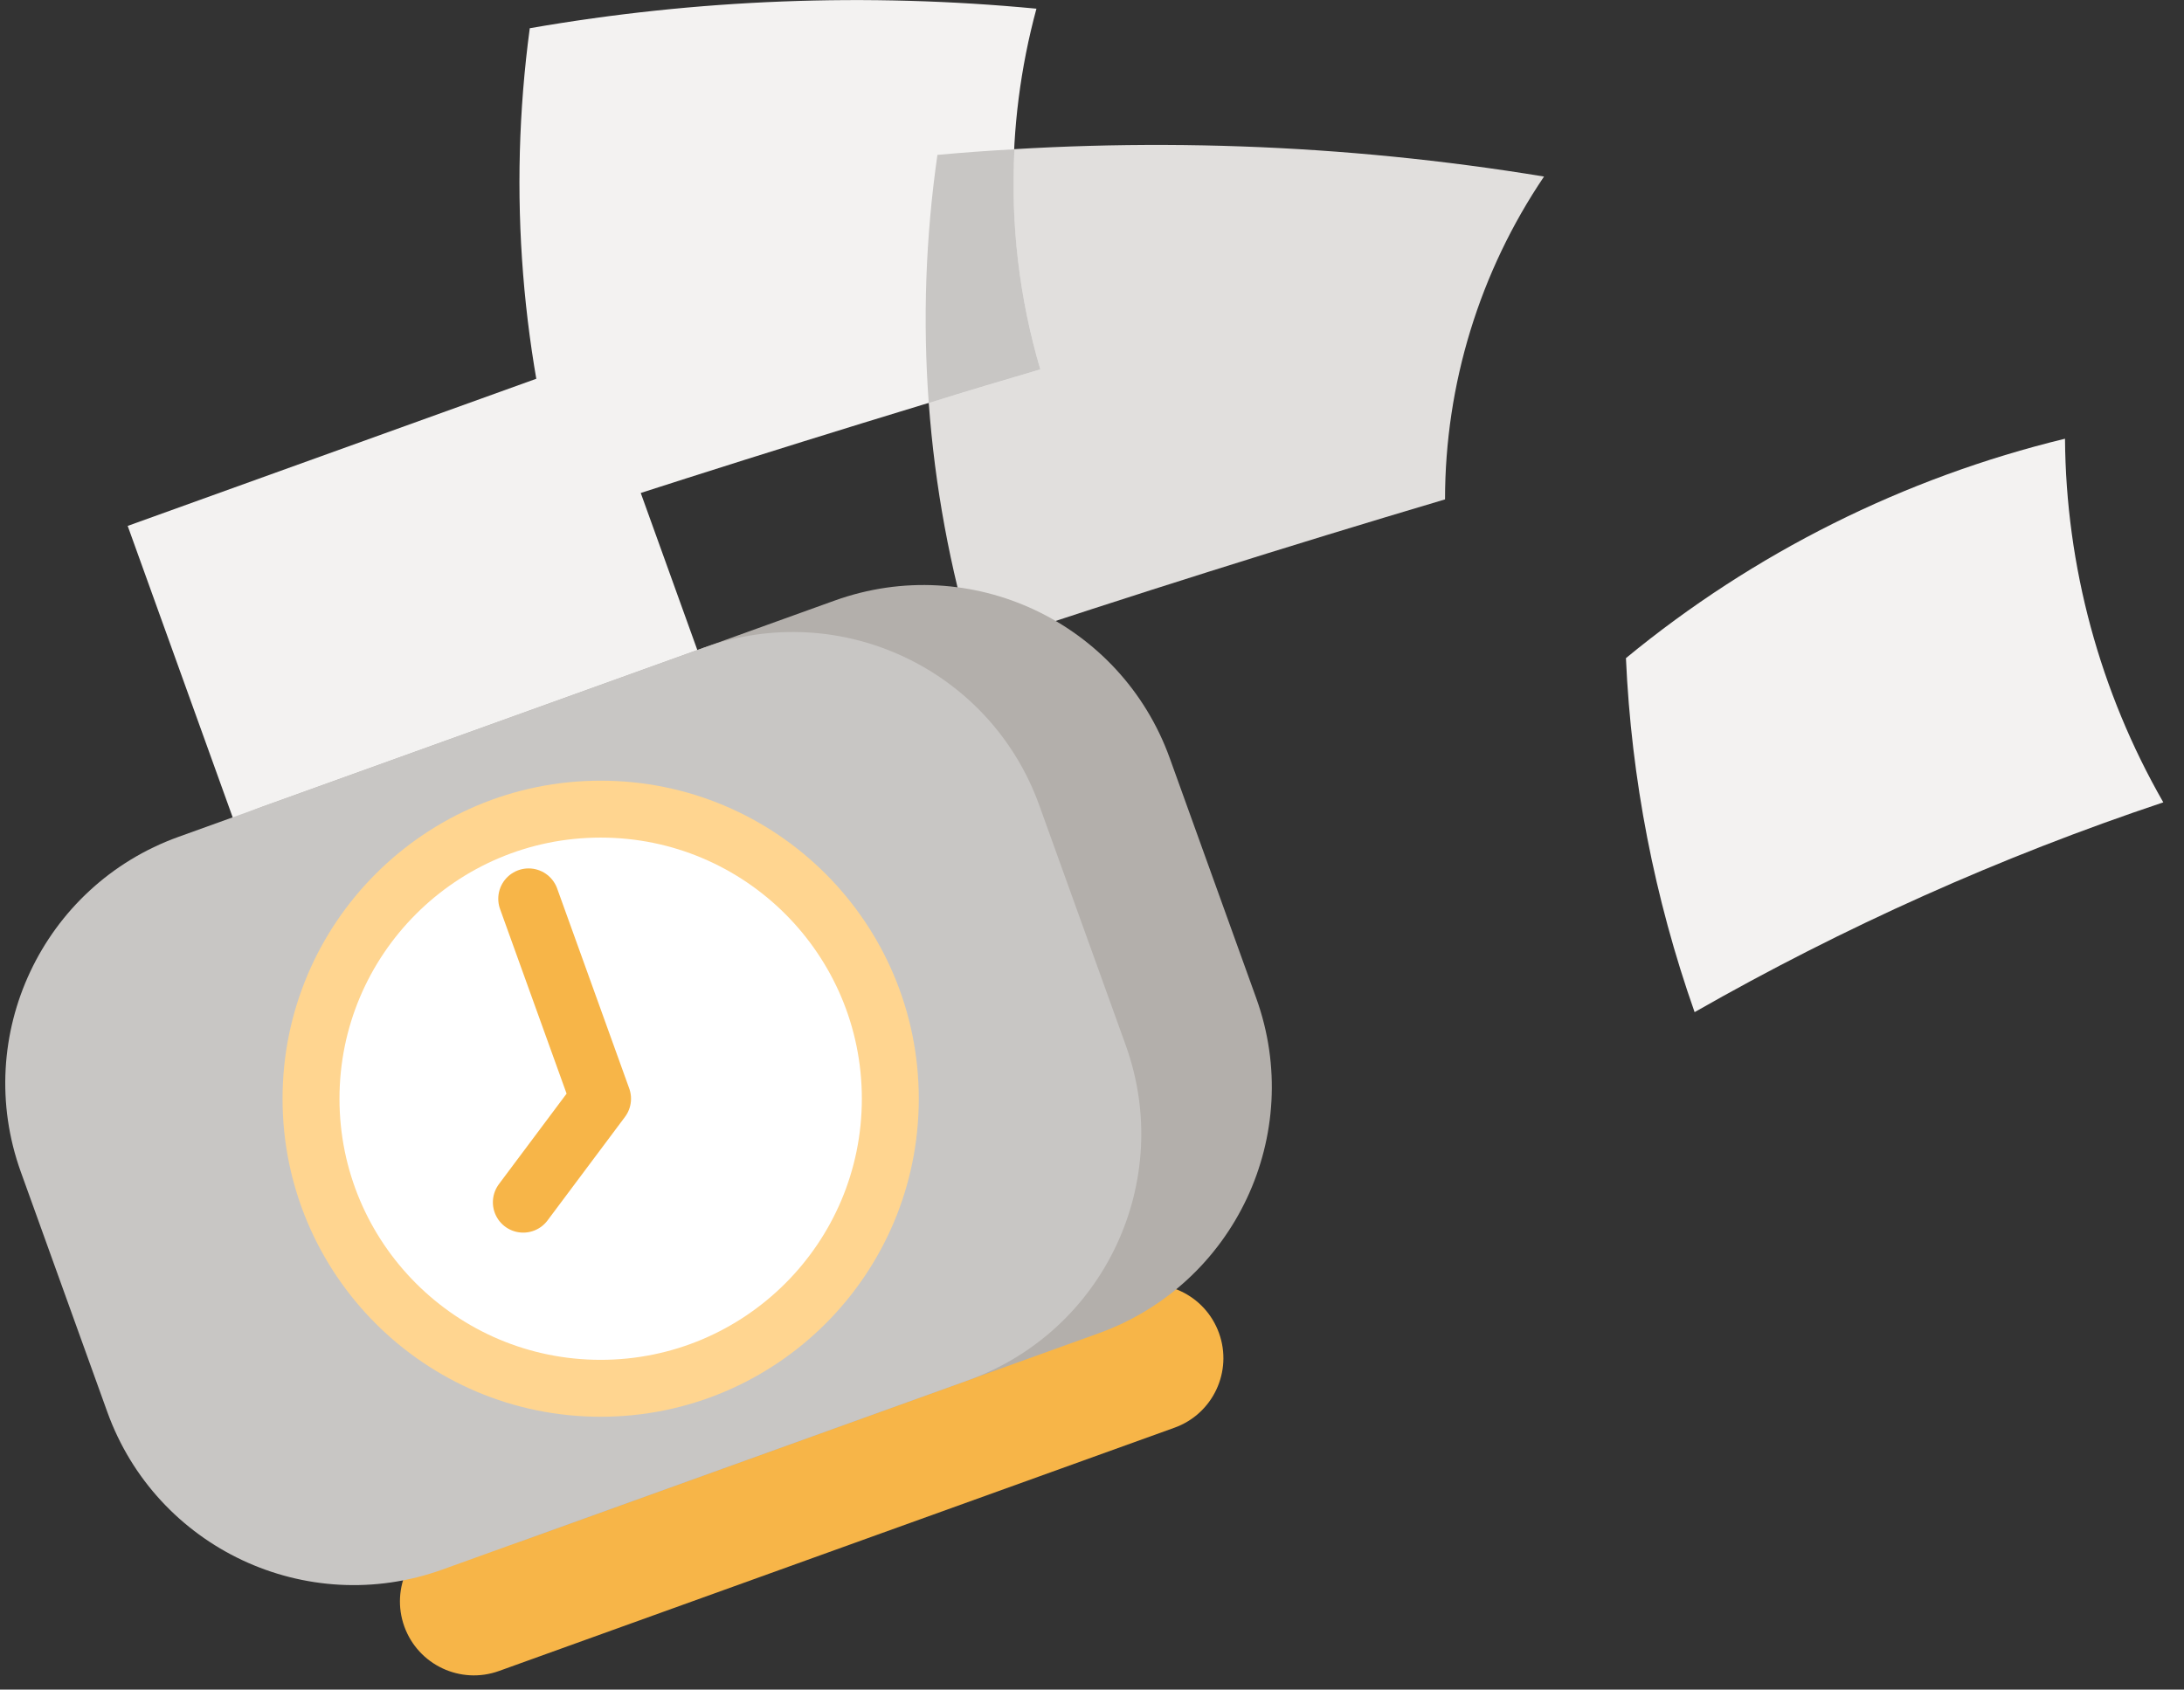 <svg width="84" height="65" viewBox="0 0 84 65" fill="none" xmlns="http://www.w3.org/2000/svg">
<rect x="0" y="0" width="84" height="65" fill="#333333" stroke="none"/>
<g clip-path="url(#clip0)">
<path d="M43.246 49.574L17.263 58.934C15.786 59.466 15.019 61.095 15.551 62.573C16.084 64.05 17.713 64.817 19.191 64.285L45.173 54.925C46.651 54.393 47.417 52.764 46.885 51.286C46.353 49.808 44.723 49.042 43.246 49.574Z" fill="#F7B548"/>
<path d="M22.782 13.795L4.911 20.232L9.589 33.22L27.46 26.782L22.782 13.795Z" fill="#F3F2F1"/>
<path d="M55.578 19.212C49.509 21.015 43.468 22.92 37.457 24.927C35.616 18.783 35.139 12.311 36.059 5.963C43.839 5.246 51.678 5.524 59.386 6.792C56.907 10.46 55.581 14.785 55.578 19.212Z" fill="#E1DFDD"/>
<path d="M83.204 30.867C76.946 32.961 70.908 35.665 65.177 38.938C63.632 34.553 62.742 29.964 62.536 25.319C67.456 21.267 73.229 18.381 79.423 16.878C79.459 21.789 80.761 26.607 83.204 30.867Z" fill="#F3F2F1"/>
<path d="M40.012 14.21C33.943 16.013 27.898 17.896 21.877 19.861C20.041 13.782 19.529 7.38 20.376 1.086C26.809 -0.034 33.363 -0.287 39.863 0.334C38.63 4.884 38.681 9.687 40.012 14.21Z" fill="#F3F2F1"/>
<path d="M40.012 14.21C38.583 14.634 37.15 15.057 35.721 15.504C35.488 12.319 35.599 9.119 36.055 5.959C37.04 5.868 38.027 5.796 39.016 5.742C38.865 8.601 39.202 11.464 40.012 14.21Z" fill="#C8C6C4"/>
<path d="M32.101 23.105L10.129 31.02C4.896 32.905 2.181 38.676 4.066 43.91L7.393 53.145C9.278 58.378 15.049 61.093 20.283 59.208L42.255 51.293C47.488 49.408 50.203 43.637 48.318 38.403L44.991 29.168C43.106 23.934 37.335 21.22 32.101 23.105Z" fill="#B3AFAB"/>
<path d="M27.08 24.913L6.864 32.195C1.63 34.08 -1.084 39.851 0.801 45.085L4.127 54.319C6.013 59.553 11.784 62.268 17.017 60.382L37.234 53.1C42.468 51.215 45.182 45.444 43.297 40.21L39.97 30.975C38.085 25.742 32.314 23.027 27.08 24.913Z" fill="#C8C6C4"/>
<path d="M23.102 53.409C29.255 53.409 34.243 48.421 34.243 42.269C34.243 36.116 29.255 31.128 23.102 31.128C16.95 31.128 11.962 36.116 11.962 42.269C11.962 48.421 16.95 53.409 23.102 53.409Z" fill="white" stroke="#FFD590" stroke-width="2.19" stroke-miterlimit="10"/>
<path d="M20.331 34.576L23.103 42.269L20.124 46.253" fill="white"/>
<path d="M20.331 34.576L23.103 42.269L20.124 46.253" stroke="#F7B548" stroke-width="2.334" stroke-linecap="round" stroke-linejoin="round"/>
</g>
<defs>
<clipPath id="clip0">
<rect width="83" height="64.455" fill="white" transform="translate(0.204)"/>
</clipPath>
</defs>
</svg>
